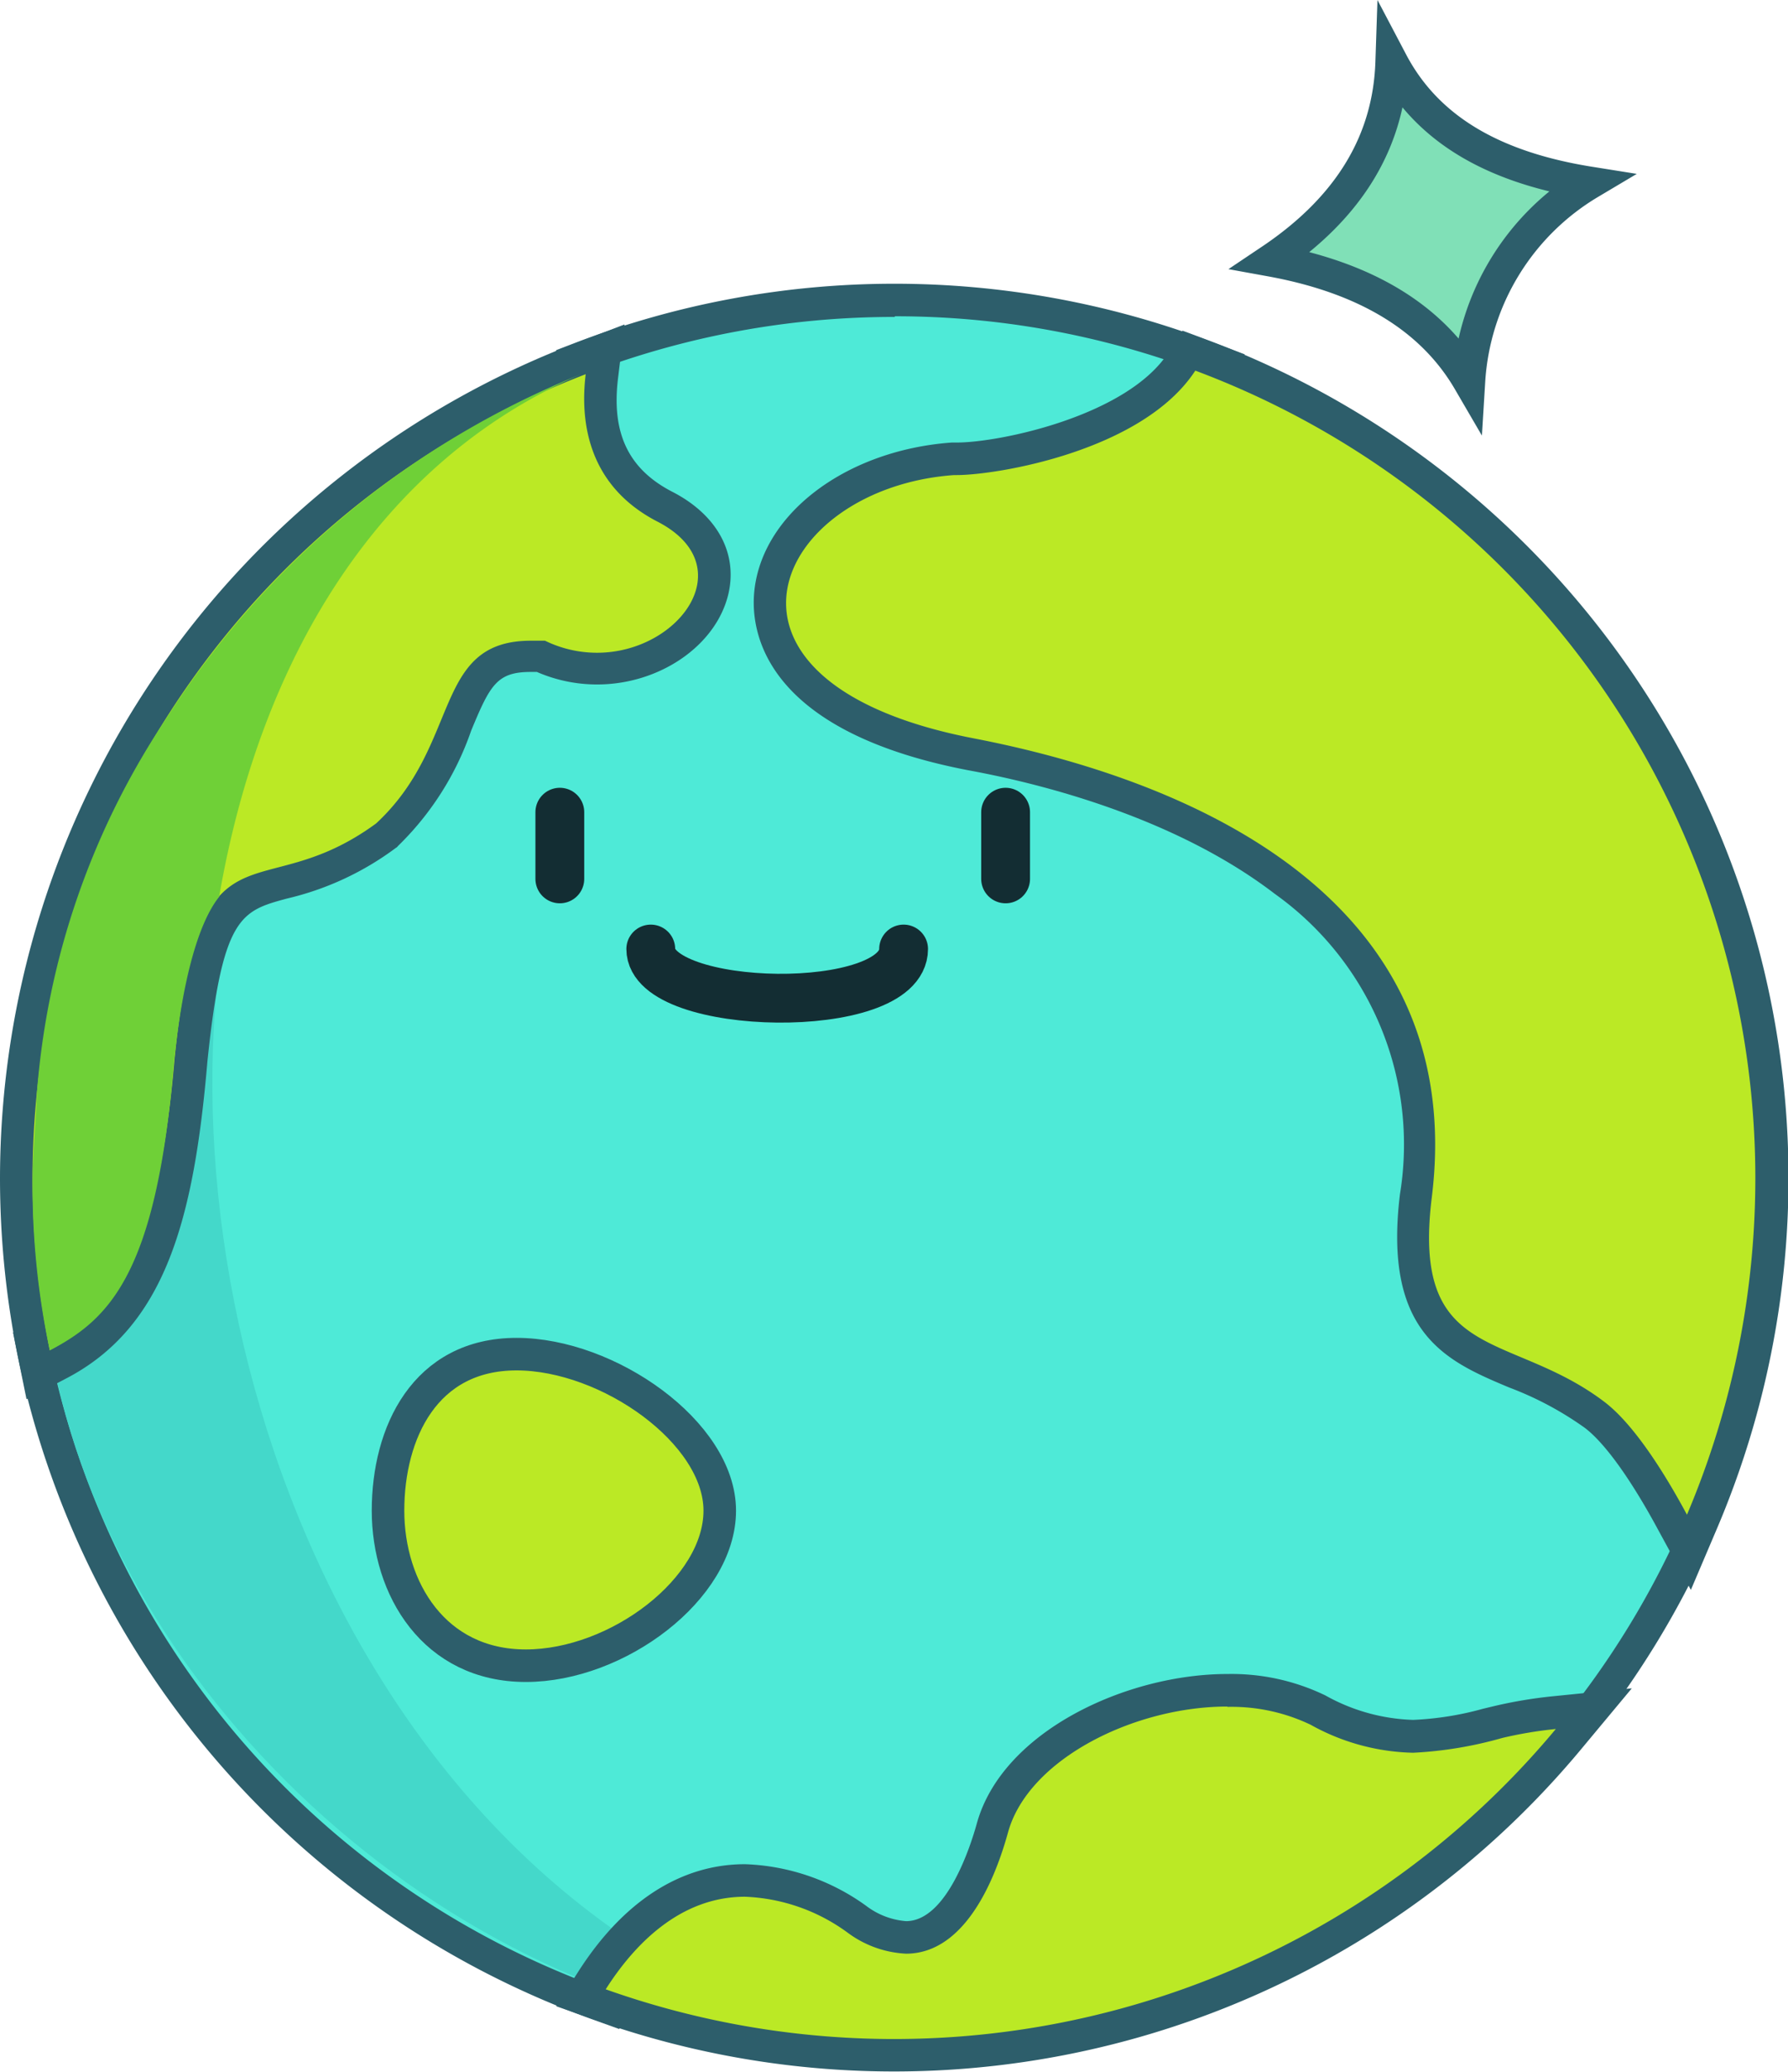 <svg xmlns="http://www.w3.org/2000/svg" viewBox="0 0 109.9 127.34"><defs><style>.cls-1{fill:#4eead7;}.cls-2{fill:#2d5e6b;}.cls-3{fill:#44d8ca;}.cls-4,.cls-5{fill:#bbe925;}.cls-5,.cls-9{stroke:#2d5e6b;stroke-width:2px;}.cls-5,.cls-7,.cls-9{stroke-miterlimit:10;}.cls-6{fill:#6fd037;}.cls-7,.cls-8{fill:none;stroke:#132d33;stroke-linecap:round;stroke-width:3px;}.cls-8{stroke-linejoin:round;}.cls-9{fill:#80e0b7;}</style></defs><g id="Layer_2" data-name="Layer 2"><g id="Layer_1-2" data-name="Layer 1"><g id="happy_earth" data-name="happy earth"><path class="cls-1" d="M36.89,123.23a54.19,54.19,0,0,1-34.81-40l-.15-.74.68-.35c3-1.54,6-4.14,7.13-17.11,1.08-10.55,3.17-11.59,7.08-12.65a14.89,14.89,0,0,0,5.63-2.57,15.71,15.71,0,0,0,3.72-6C27.33,41,28.42,38.3,32.6,38.3c.3,0,.62,0,.95,0l.19,0,.16.08a6.31,6.31,0,0,0,2.77.64c2.69,0,4.76-1.67,5.14-3.23s-.83-2.4-1.89-2.94C36.18,31,34.42,27.4,35,22.84l.07-.6.57-.22a54,54,0,0,1,38.2-.18l1.17.44-.68,1C70.89,28.57,61.74,30.2,58.8,30.2h-.13c-5.62.42-9.16,3.69-9.34,6.62-.2,3.41,3.82,6.24,10.74,7.58C87.8,49.74,90.12,65.09,89,73.76c-.8,6.36,1.22,7.21,4.89,8.75a23.56,23.56,0,0,1,5.3,2.85c2,1.54,4,4.8,5.35,7.27l.23.42-.19.44a54,54,0,0,1-8.21,13.42l-.26.31-.41,0a25.05,25.05,0,0,0-3.17.54l-.73.17a21.27,21.27,0,0,1-5,.76h0a14.55,14.55,0,0,1-6.76-1.83,10.28,10.28,0,0,0-4.66-1c-5.63,0-11.48,3.27-12.51,7-1.47,5.29-4,8.2-7.24,8.2a7.56,7.56,0,0,1-4.12-1.44,10.5,10.5,0,0,0-5.78-2.06c-3.63,0-6.2,2.84-7.72,5.22l-.43.68Zm-5.14-39c-5.09,0-6.9,4.45-6.9,8.62s2.33,8.53,7.47,8.53,10.92-4.47,10.92-8.53S37.12,84.23,31.75,84.23Z"/><path class="cls-2" d="M55,19.44a52.67,52.67,0,0,1,18.52,3.34c-3.23,4.95-12.2,6.42-14.67,6.42h-.16C47.51,30,42,41.93,59.88,45.38,72.54,47.82,90.4,54.82,88,73.64c-1.28,10.16,4.77,8.12,10.57,12.52,1.9,1.44,3.84,4.63,5.08,6.94a53.1,53.1,0,0,1-8.06,13.17,25.26,25.26,0,0,0-3.29.55,24.32,24.32,0,0,1-5.48.91,13.49,13.49,0,0,1-6.3-1.72,11.25,11.25,0,0,0-5.12-1.1c-5.71,0-12.23,3.22-13.48,7.73-1,3.77-3,7.46-6.27,7.46a6.54,6.54,0,0,1-3.56-1.27,11.4,11.4,0,0,0-6.34-2.23c-4,0-6.87,3-8.56,5.69A53,53,0,0,1,3.06,83c3.66-1.88,6.59-5.21,7.67-17.92,1.58-15.35,5-9,12.36-14.53,5.26-4.87,3.44-11.23,9.51-11.23.28,0,.56,0,.87,0a7.28,7.28,0,0,0,3.2.74c5.07,0,8.95-5.36,3.71-8.06C36.08,29.8,35.62,25.84,36,23a52.71,52.71,0,0,1,19-3.52M32.32,102.38c5.63,0,11.92-4.73,11.92-9.53s-6.86-9.62-12.49-9.62-7.9,4.83-7.9,9.62,2.84,9.53,8.47,9.53M55,17.44a54.73,54.73,0,0,0-19.69,3.65l-1.12.43L34,22.71c-.61,5,1.33,9,5.48,11.08,1.07.56,1.53,1.17,1.37,1.83-.28,1.16-2.07,2.46-4.17,2.46a5.3,5.3,0,0,1-2.33-.54L34,37.38l-.37,0c-.36,0-.71-.05-1-.05-4.85,0-6.18,3.24-7.36,6.09A14.71,14.71,0,0,1,21.81,49a14,14,0,0,1-5.25,2.38C12,52.61,9.83,54.26,8.74,64.86,7.68,77.36,4.9,79.79,2.15,81.2L.8,81.9l.3,1.48a55.17,55.17,0,0,0,35.46,40.79l1.5.54.85-1.35c1.39-2.17,3.7-4.76,6.88-4.76A9.64,9.64,0,0,1,51,120.49a8.43,8.43,0,0,0,4.67,1.61c3.69,0,6.6-3.17,8.2-8.93.93-3.34,6.32-6.26,11.55-6.26a9.29,9.29,0,0,1,4.21.88,15.57,15.57,0,0,0,7.21,1.94,21.7,21.7,0,0,0,5.2-.79l.73-.17a23.81,23.81,0,0,1,3-.51l.82-.08.52-.63a55.14,55.14,0,0,0,8.36-13.66l.37-.89-.45-.84c-2-3.72-3.89-6.27-5.63-7.59a24.2,24.2,0,0,0-5.51-3c-3.53-1.48-5-2.09-4.29-7.7,1.14-9.11-2-16.55-9.21-22.11-6.35-4.86-14.68-7.23-20.55-8.37C54,42.2,50.17,39.7,50.33,36.88c.15-2.44,3.38-5.29,8.37-5.68h.1c2.29,0,12.41-1.31,16.35-7.33l1.36-2.09-2.34-.88A54.92,54.92,0,0,0,55,17.44ZM32.32,100.38c-4.47,0-6.47-3.78-6.47-7.53,0-1.79.42-7.62,5.9-7.62,4.71,0,10.49,4.2,10.49,7.62s-5.29,7.53-9.92,7.53Z"/><path class="cls-3" d="M51.84,125.31C21.91,117,9.33,80.9,14,55.86c-.93,1.44-2,3.6-2.27,8.83C11.08,77.78,7.14,82.43,3.32,84,7.72,105.63,29.25,124.37,51.84,125.31Z"/><path class="cls-4" d="M2.08,83.18A54,54,0,0,1,35.62,22l1.55-.59L37,23.08c-.46,3.77.84,6.48,3.87,8.05,3.35,1.73,3.16,4.21,2.91,5.19C43.11,39,40,41.08,36.67,41.08a8.15,8.15,0,0,1-3.46-.76l-.61,0c-2.72,0-3.37,1.3-4.58,4.23a17.35,17.35,0,0,1-4.25,6.73l-.08.07a16.6,16.6,0,0,1-6.34,2.93c-3.08.84-4.63,1.25-5.62,10.91-1.07,12.6-3.94,16.5-8.21,18.7l-1.17.61Z"/><path class="cls-2" d="M36,23c-.35,2.88.11,6.84,4.41,9.06,5.24,2.7,1.36,8.06-3.71,8.06a7.28,7.28,0,0,1-3.2-.74c-.31,0-.59,0-.87,0-6.07,0-4.25,6.36-9.51,11.23C15.77,56,12.31,49.71,10.73,65.06c-1.08,12.71-4,16-7.67,17.92A53.5,53.5,0,0,1,2,72.39,53,53,0,0,1,36,23m2.39-3.06-3.1,1.19A55,55,0,0,0,0,72.39a55.44,55.44,0,0,0,1.1,11L1.63,86,4,84.76c6.17-3.17,7.92-9.83,8.75-19.53.92-8.93,2.08-9.24,4.88-10a18.06,18.06,0,0,0,6.68-3.1l.09-.06.07-.08a18.11,18.11,0,0,0,4.49-7.08c1.16-2.8,1.58-3.61,3.66-3.61H33a9.26,9.26,0,0,0,3.7.77c3.83,0,7.29-2.37,8.06-5.52.61-2.53-.67-4.9-3.43-6.32s-3.75-3.68-3.34-7l.4-3.3Z"/><path class="cls-4" d="M55,126.34a53.88,53.88,0,0,1-18.06-3.11l-1.18-.42.67-1.06c2.57-4,5.82-6.15,9.41-6.15a12.6,12.6,0,0,1,6.9,2.39,5.49,5.49,0,0,0,3,1.11c3,0,4.61-4.22,5.31-6.73,1.45-5.23,8.62-8.46,14.44-8.46A12.29,12.29,0,0,1,81,105.12a12.66,12.66,0,0,0,5.85,1.61,19.36,19.36,0,0,0,4.51-.71l.74-.17a26.73,26.73,0,0,1,3.43-.58L98,105l-1.57,1.88A53.82,53.82,0,0,1,55,126.34Z"/><path class="cls-2" d="M75.44,104.91a11.25,11.25,0,0,1,5.12,1.1,13.49,13.49,0,0,0,6.3,1.72,24.32,24.32,0,0,0,5.48-.91,25.26,25.26,0,0,1,3.29-.55,52.94,52.94,0,0,1-58.4,16c1.69-2.66,4.51-5.69,8.56-5.69a11.4,11.4,0,0,1,6.34,2.23,6.54,6.54,0,0,0,3.56,1.27c3.25,0,5.23-3.69,6.27-7.46,1.25-4.51,7.77-7.73,13.48-7.73m0-2h0c-6.18,0-13.83,3.51-15.4,9.19-.39,1.41-1.86,6-4.35,6a4.65,4.65,0,0,1-2.45-.94,13.48,13.48,0,0,0-7.45-2.56c-3.95,0-7.49,2.29-10.25,6.61l-1.35,2.12,2.37.84a54.93,54.93,0,0,0,60.61-16.62l3.13-3.76-4.87.49a28.09,28.09,0,0,0-3.54.59l-.75.18a19,19,0,0,1-4.28.68,11.73,11.73,0,0,1-5.39-1.5,13.23,13.23,0,0,0-6-1.32Z"/><path class="cls-4" d="M102.81,93.58C101.07,90.33,99.37,88,98,87a20.87,20.87,0,0,0-4.87-2.6c-3.8-1.6-7.08-3-6.1-10.85,2.34-18.59-16.13-25-27.35-27.15-11.53-2.22-12.48-7.5-12.35-9.66.26-4.4,5.09-8.06,11.23-8.5h.23c2.19,0,10.87-1.43,13.83-6l.44-.67.75.28A54.2,54.2,0,0,1,108.9,72.39a53.64,53.64,0,0,1-4.29,21.1l-.82,1.92Z"/><path class="cls-2" d="M73.47,22.78A53,53,0,0,1,103.69,93.1c-1.24-2.31-3.18-5.5-5.08-6.94C92.81,81.76,86.76,83.8,88,73.64c2.36-18.82-15.5-25.82-28.16-28.26C42,41.93,47.51,30,58.64,29.2h.16c2.47,0,11.44-1.47,14.67-6.42m-.8-2.44-.87,1.35c-2.53,3.87-10.33,5.51-13,5.51h-.3c-6.64.48-11.87,4.54-12.16,9.44-.14,2.43.85,8.33,13.16,10.7,5.45,1,13.15,3.22,18.87,7.61a18.91,18.91,0,0,1,7.68,18.44C85,82,88.93,83.67,92.76,85.28a20.26,20.26,0,0,1,4.65,2.48c1.24.94,2.84,3.17,4.52,6.29l2,3.67,1.63-3.83a55,55,0,0,0-31.36-73l-1.5-.56Z"/><path class="cls-5" d="M31.75,83.23c-5.63,0-7.9,4.83-7.9,9.62s2.84,9.53,8.47,9.53,11.92-4.73,11.92-9.53S37.38,83.23,31.75,83.23Z"/><path class="cls-6" d="M3.06,83c3.63-1.9,6.54-4.66,7.61-17.49.57-5.67,1.63-8.92,2.8-10.39C16,40.45,23.29,28.38,35.71,23A54.38,54.38,0,0,0,10.27,44.08a48,48,0,0,0-8,23.07C2.19,69,2,71,2,72.89A48.65,48.65,0,0,0,3.06,83Z"/><g id="face"><line class="cls-7" x1="34.41" y1="49.92" x2="34.41" y2="54.02"/><line class="cls-7" x1="61.81" y1="49.92" x2="61.81" y2="54.02"/><path class="cls-8" d="M40,58.33c0,3.87,15.54,4.19,15.54,0"/></g><path class="cls-9" d="M97.72,11.24a15.26,15.26,0,0,0-7.43,12.18C88,19.49,83.88,17.05,78.11,16,83,12.72,85.38,8.63,85.54,3.81,87.85,8.2,92.2,10.36,97.72,11.24Z"/></g></g></g></svg>